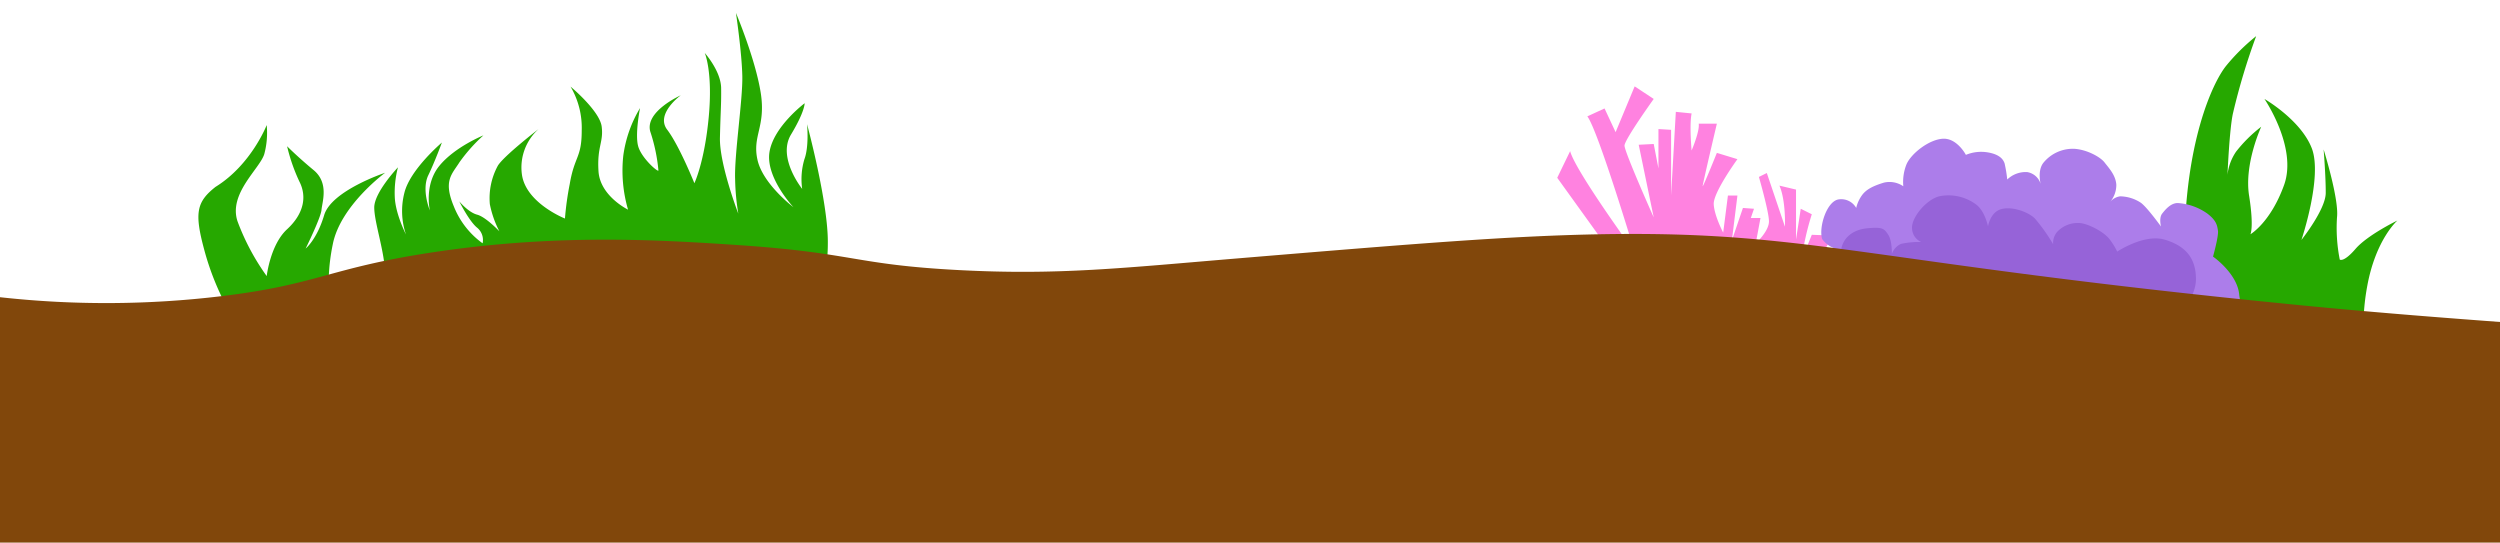 <svg xmlns="http://www.w3.org/2000/svg" viewBox="0 0 581.16 126.19"><defs><style>.bbdd0fb7-9b44-4f1f-a98f-346d9389204e{fill:#26a800;}.e6ea3117-4c42-4f71-ae86-e34a6520304e{fill:#ff82e0;}.fa6187a8-ba7c-46f3-8073-0d77e8b33cea{fill:#ac7dea;}.ae603cde-1309-48a6-adcb-8a83ee3d6e45{fill:#9663d8;}.b7c3ce46-25bb-465f-a308-9539c045d7c6{fill:#81470b;}</style></defs><title>main-site-graphics</title><g id="ea231415-0f47-49c8-b5f4-8dd5eaefc72a" data-name="Layer 5"><path class="bbdd0fb7-9b44-4f1f-a98f-346d9389204e" d="M89.53,72.39H189.65a46.78,46.78,0,0,0,2.79-16.22c0-9.43-4.83-27.3-4.83-27.3S188.12,34,187,37a16.17,16.17,0,0,0-.52,6.91s-5.85-7.24-2.6-12.63S187.05,24,187.05,24s-7.21,5.41-8.17,11.33,5.57,12.84,5.57,12.84-7.09-5.35-8.36-11,2-7.7.75-15.6-5.76-18.57-5.76-18.57,1.36,9.13,1.48,14.67-1.89,18.42-1.67,24a53.94,53.94,0,0,0,.74,8S167.22,38.2,167.36,32s.33-7.52.28-11.51-3.81-8.18-3.81-8.18,1.91,4.34.93,14.86-3.34,15.42-3.34,15.42-3.52-8.76-6.32-12.44,3.16-8,3.16-8-8.54,3.81-7.06,8.54a39.88,39.88,0,0,1,1.86,8.92c0,.56-3.72-2.65-4.64-5.39s.37-9.1.37-9.1a28.88,28.88,0,0,0-3.9,11.08A32.42,32.42,0,0,0,146,48.74s-6.5-3.16-6.87-8.92,1.21-6.73.74-10.4-7.24-9.29-7.24-9.29a18.89,18.89,0,0,1,2.6,10.22c0,6.41-1.67,5.85-2.79,12.45a69.38,69.38,0,0,0-1.11,8s-9.07-3.58-10-10.21A12,12,0,0,1,125.2,30s-8.13,6.27-9.48,8.54a15.81,15.81,0,0,0-1.85,8.92,23.64,23.64,0,0,0,2.22,6.32s-3.13-3.34-5.18-3.88-4.15-3.09-4.15-3.09,2.28,4.59,4.13,6.1a3.7,3.7,0,0,1,1.3,3.65A19.35,19.35,0,0,1,105.51,48c-2.51-6-.47-7.46,1.3-10.28a38.09,38.09,0,0,1,5.57-6.25s-6.59,2.64-10.22,7.05-2.23,10.41-2.23,10.41-2-4.79-.37-8.18,3.16-7.61,3.16-7.61S95.33,39.39,94,44.84a17,17,0,0,0,.37,9.66s-2.46-4.78-2.6-8.73a23.35,23.35,0,0,1,.74-6.87S87,44.7,87,48.23s2.51,10.54,2.51,15.56Z"/><path class="bbdd0fb7-9b44-4f1f-a98f-346d9389204e" d="M550.29,86.13h-32s-10.49-3.22-10.49-27.95,6.46-38.84,9.68-42.86a46.33,46.33,0,0,1,7-6.92,151.65,151.65,0,0,0-5.37,17.83c-.84,3.53-1.3,14.42-1.3,14.42a11.86,11.86,0,0,1,2-5.4,32.53,32.53,0,0,1,5.85-5.79s-4,8.57-2.83,16,.31,9,.31,9,4.68-2.71,7.83-11.46-4.57-20-4.57-20,8.43,4.84,11,11.45S535,55.78,535,55.78s5.63-7.08,5.65-10.91-.49-10.12-.49-10.12,3.61,11.52,3.11,15.77a38,38,0,0,0,.64,9.82s.87.76,3.66-2.48,9.74-6.6,9.74-6.6-5,4.33-7,15.17A54.17,54.17,0,0,0,550.29,86.13Z"/><path class="bbdd0fb7-9b44-4f1f-a98f-346d9389204e" d="M53.19,72.19a62,62,0,0,1-5.75-14.27c-2.26-8.42-1.76-11,2.67-14.48C58.42,38.31,62,29.07,62,29.07a19.08,19.08,0,0,1-.56,6.73c-1,3.38-8.39,9.2-6.22,15.66A54,54,0,0,0,62,64.18s.83-7.29,4.73-10.88,4.66-7.6,2.87-11.09A41.73,41.73,0,0,1,66.74,34s2.54,2.55,6.16,5.54,2,7.39,1.84,9.24-3.69,9-3.69,9S73.66,55.7,75.36,50s14.17-9.84,14.17-9.84S79.11,47.81,77.36,56.79a45.59,45.59,0,0,0-.56,15.4Z"/><path class="e6ea3117-4c42-4f71-ae86-e34a6520304e" d="M380,66.33l-18-25L365,35.13c1.19,4.59,15,23.49,15,23.49s-8.49-28.27-11-31.57l4-1.84,2.57,5.51L380,20.08,384.43,23s-6.75,9.41-6.79,10.83,6.79,16.71,6.79,16.71l-3.49-16.89,3.49-.18,1.1,5.69V30l2.94.18V45.41L389.57,26l3.67.37c-.55,2.66,0,8.62,0,8.62s1.93-4.54,1.65-6.24h4.22s-3.3,14-3.3,14.5,3.3-7.71,3.3-7.71L403.89,37s-5.65,7.76-5.51,10.47,2.2,6.6,2.2,6.6l1.1-8.62h2.21L402.6,55.87l2.57-7.53,2.57.19L407,50.68l2.25,0-1.1,5.87s3.14-2.8,3.07-5.18-2.34-10.24-2.34-10.24l1.84-.91,4.22,12.48s.23-6.1-1.29-9.55l3.86.92V55.69l1.1-7.16,2.57,1.28a62.58,62.58,0,0,0-2.39,10.65l2.39-5.88,5,.19c-3.58,4.82-4,11.56-4,11.56Z"/><path class="fa6187a8-ba7c-46f3-8073-0d77e8b33cea" d="M427.41,72.3h93.67s.17.64-.53-3.65c-.33-5-6.1-9-6.1-9s1.33-4.75,1.15-6-.35-2.38-2.47-4a13.38,13.38,0,0,0-6.89-2.45c-1.58,0-2.81,1.43-3.61,2.45s-.28,3-.28,3S499,48,497.59,47.08a9,9,0,0,0-4.75-1.44,3.71,3.71,0,0,0-2.31,1.3,6.16,6.16,0,0,0,1.44-4c-.15-2.24-1.75-3.89-2.74-5.18s-4.13-3-7.06-3.17a8.83,8.83,0,0,0-7.2,3.31c-1.4,1.88-.58,4.9-.58,4.9A3.92,3.92,0,0,0,471.22,40a6.19,6.19,0,0,0-4.61,1.73A30.84,30.84,0,0,0,466,38c-.27-.81-1-2.11-4-2.59A9.29,9.29,0,0,0,457,36s-2.05-3.92-5.33-3.75-7.46,3.5-8.5,6a11.13,11.13,0,0,0-.72,5.05,5.67,5.67,0,0,0-4.53-.84c-2.38.73-4.1,1.52-5.13,3a8.24,8.24,0,0,0-1.29,2.88,4,4,0,0,0-4-2c-2.86.32-4.78,6.6-3.9,9.25a6,6,0,0,0,2.89,2.14l-2.89,4s-2,2.59-1.86,5a5.29,5.29,0,0,0,2.88,4.32A15.22,15.22,0,0,0,427.41,72.3Z"/><path class="ae603cde-1309-48a6-adcb-8a83ee3d6e45" d="M416.19,74.46h89.19s5.1-4.68,5.1-9.58-2.44-7.72-7.23-9.16-11.07,2.77-11.07,2.77a16.38,16.38,0,0,0-1.7-2.77c-1.33-1.86-5.33-3.88-7.24-3.88A6.5,6.5,0,0,0,478.13,54a4,4,0,0,0-.85,2.77,41.93,41.93,0,0,0-4.26-6c-1.6-1.55-5.37-2.88-7.88-2.13s-3,4-3,4-.69-3.56-2.76-5.1a10.76,10.76,0,0,0-8.52-1.92c-3.08.74-6.56,5-6.38,7.45a3.59,3.59,0,0,0,2.13,3.19,19.3,19.3,0,0,0-4.69.43,4,4,0,0,0-2.13,2.34s.08-3.09-.85-4.47-1.24-1.85-4.89-1.49-5.54,2.45-6,4.68,2.76,6,2.76,6a3.9,3.9,0,0,0-4.47-1.27c-3,.88-3.47,4.68-3.47,4.68a5.42,5.42,0,0,0-2.57-2.43,4.76,4.76,0,0,0-4.17.3c-1.07.74-2.77,2.41-2.56,4.68S416.19,74.46,416.19,74.46Z"/><path class="b7c3ce46-25bb-465f-a308-9539c045d7c6" d="M0,69.09a224,224,0,0,0,51.54-.25c22.38-2.71,24.87-6.48,48.5-10.1,29.12-4.47,53.06-3,71.5-1.77,27.17,1.82,26.88,4.52,51.28,5.81,23.25,1.23,37.89-.47,65.69-2.78,40.4-3.35,62.82-5.21,84.37-5.56,48.28-.77,60.79,6.56,160.93,16.42,19.68,1.94,37.9,3.28,47.5,4v51.28H0Z"/></g></svg>